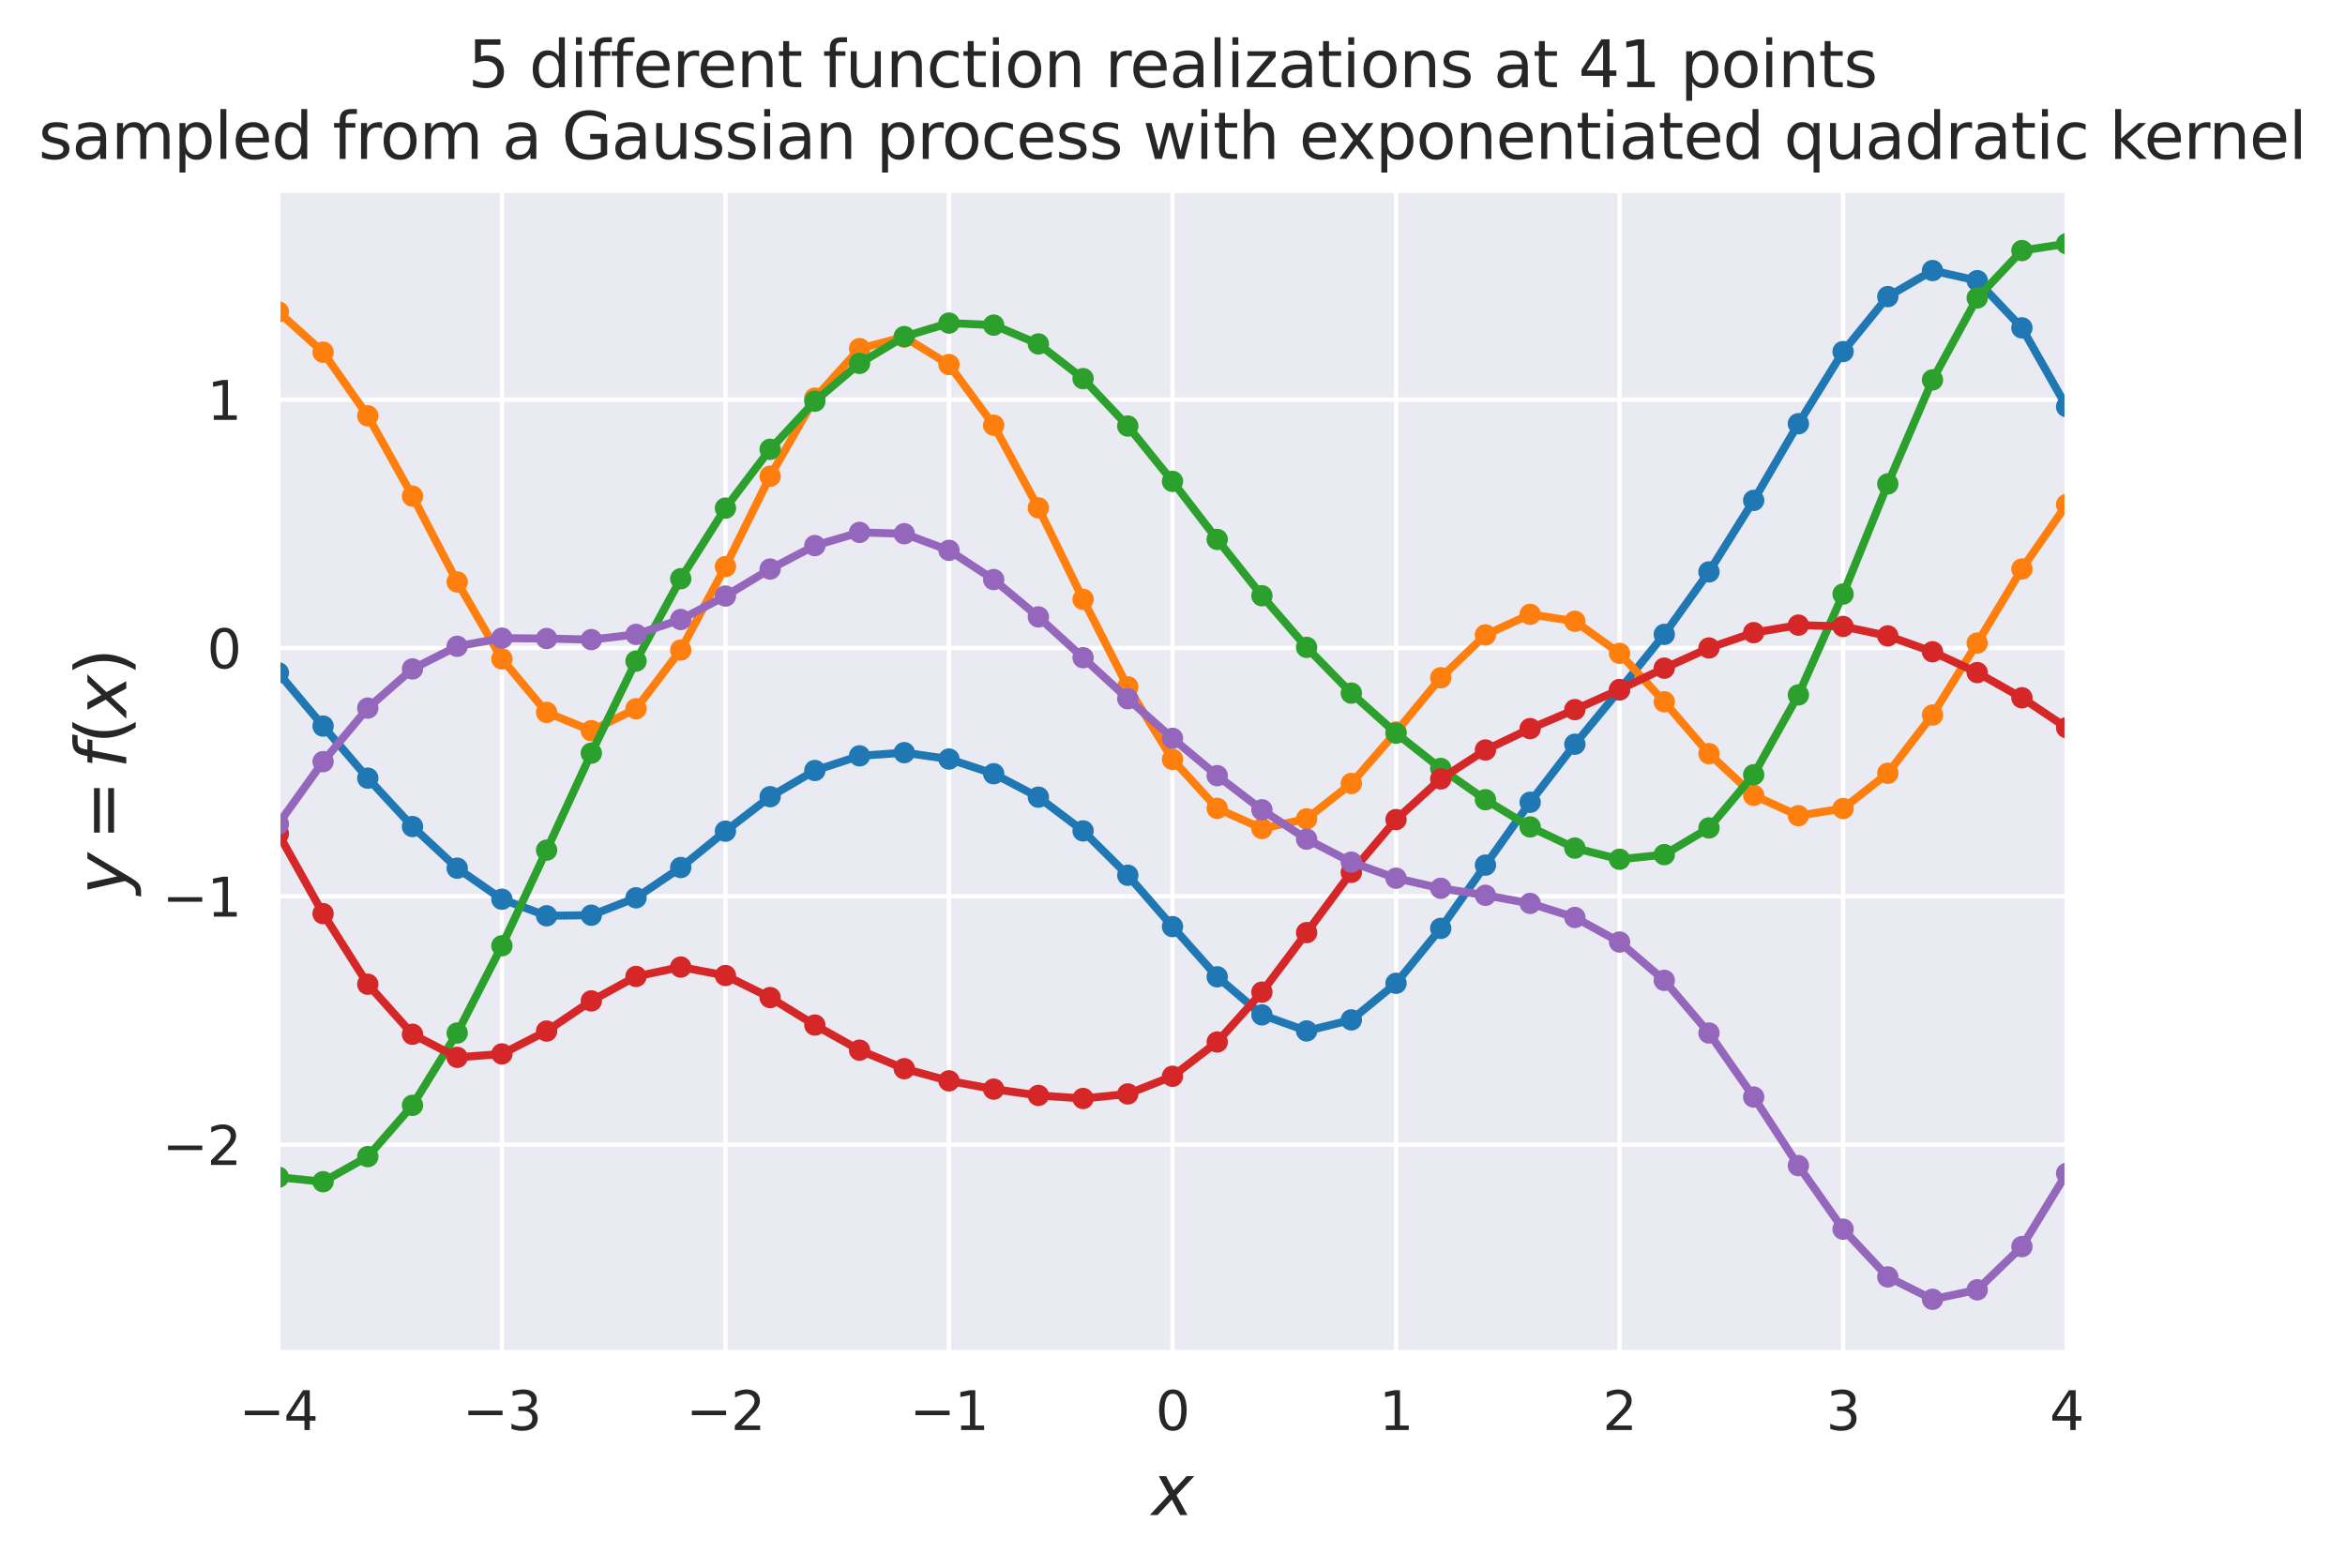 <?xml version="1.0" encoding="utf-8" standalone="no"?>
<!DOCTYPE svg PUBLIC "-//W3C//DTD SVG 1.1//EN"
  "http://www.w3.org/Graphics/SVG/1.1/DTD/svg11.dtd">
<svg height="293.655pt" version="1.1" viewBox="0 0 439.037 293.655" width="439.037pt" xmlns="http://www.w3.org/2000/svg" xmlns:xlink="http://www.w3.org/1999/xlink">
 <defs>
  <style type="text/css">*{stroke-linecap:butt;stroke-linejoin:round;}</style>
 </defs>
 <g id="figure_1">
  <g id="patch_1">
   <path d="M -0 293.655 
L 439.037 293.655 
L 439.037 0 
L -0 0 
z
" style="fill:#ffffff;"/>
  </g>
  <g id="axes_1">
   <g id="patch_2">
    <path d="M 52.118 253.196 
L 386.918 253.196 
L 386.918 35.755 
L 52.118 35.755 
z
" style="fill:#eaeaf2;"/>
   </g>
   <g id="matplotlib.axis_1">
    <g id="xtick_1">
     <g id="line2d_1">
      <path clip-path="url(#p7c972e2242)" d="M 52.118 253.196 
L 52.118 35.755 
" style="fill:none;stroke:#ffffff;stroke-linecap:round;stroke-width:0.8;"/>
     </g>
     <g id="text_1">
      <!-- −4 -->
      <g style="fill:#262626;" transform="translate(44.747 267.794)scale(0.1 -0.1)">
       <defs>
        <path d="M 678 2272 
L 4684 2272 
L 4684 1741 
L 678 1741 
L 678 2272 
z
" id="DejaVuSans-2212" transform="scale(0.016)"/>
        <path d="M 2419 4116 
L 825 1625 
L 2419 1625 
L 2419 4116 
z
M 2253 4666 
L 3047 4666 
L 3047 1625 
L 3713 1625 
L 3713 1100 
L 3047 1100 
L 3047 0 
L 2419 0 
L 2419 1100 
L 313 1100 
L 313 1709 
L 2253 4666 
z
" id="DejaVuSans-34" transform="scale(0.016)"/>
       </defs>
       <use xlink:href="#DejaVuSans-2212"/>
       <use x="83.789" xlink:href="#DejaVuSans-34"/>
      </g>
     </g>
    </g>
    <g id="xtick_2">
     <g id="line2d_2">
      <path clip-path="url(#p7c972e2242)" d="M 93.968 253.196 
L 93.968 35.755 
" style="fill:none;stroke:#ffffff;stroke-linecap:round;stroke-width:0.8;"/>
     </g>
     <g id="text_2">
      <!-- −3 -->
      <g style="fill:#262626;" transform="translate(86.597 267.794)scale(0.1 -0.1)">
       <defs>
        <path d="M 2597 2516 
Q 3050 2419 3304 2112 
Q 3559 1806 3559 1356 
Q 3559 666 3084 287 
Q 2609 -91 1734 -91 
Q 1441 -91 1130 -33 
Q 819 25 488 141 
L 488 750 
Q 750 597 1062 519 
Q 1375 441 1716 441 
Q 2309 441 2620 675 
Q 2931 909 2931 1356 
Q 2931 1769 2642 2001 
Q 2353 2234 1838 2234 
L 1294 2234 
L 1294 2753 
L 1863 2753 
Q 2328 2753 2575 2939 
Q 2822 3125 2822 3475 
Q 2822 3834 2567 4026 
Q 2313 4219 1838 4219 
Q 1578 4219 1281 4162 
Q 984 4106 628 3988 
L 628 4550 
Q 988 4650 1302 4700 
Q 1616 4750 1894 4750 
Q 2613 4750 3031 4423 
Q 3450 4097 3450 3541 
Q 3450 3153 3228 2886 
Q 3006 2619 2597 2516 
z
" id="DejaVuSans-33" transform="scale(0.016)"/>
       </defs>
       <use xlink:href="#DejaVuSans-2212"/>
       <use x="83.789" xlink:href="#DejaVuSans-33"/>
      </g>
     </g>
    </g>
    <g id="xtick_3">
     <g id="line2d_3">
      <path clip-path="url(#p7c972e2242)" d="M 135.818 253.196 
L 135.818 35.755 
" style="fill:none;stroke:#ffffff;stroke-linecap:round;stroke-width:0.8;"/>
     </g>
     <g id="text_3">
      <!-- −2 -->
      <g style="fill:#262626;" transform="translate(128.447 267.794)scale(0.1 -0.1)">
       <defs>
        <path d="M 1228 531 
L 3431 531 
L 3431 0 
L 469 0 
L 469 531 
Q 828 903 1448 1529 
Q 2069 2156 2228 2338 
Q 2531 2678 2651 2914 
Q 2772 3150 2772 3378 
Q 2772 3750 2511 3984 
Q 2250 4219 1831 4219 
Q 1534 4219 1204 4116 
Q 875 4013 500 3803 
L 500 4441 
Q 881 4594 1212 4672 
Q 1544 4750 1819 4750 
Q 2544 4750 2975 4387 
Q 3406 4025 3406 3419 
Q 3406 3131 3298 2873 
Q 3191 2616 2906 2266 
Q 2828 2175 2409 1742 
Q 1991 1309 1228 531 
z
" id="DejaVuSans-32" transform="scale(0.016)"/>
       </defs>
       <use xlink:href="#DejaVuSans-2212"/>
       <use x="83.789" xlink:href="#DejaVuSans-32"/>
      </g>
     </g>
    </g>
    <g id="xtick_4">
     <g id="line2d_4">
      <path clip-path="url(#p7c972e2242)" d="M 177.668 253.196 
L 177.668 35.755 
" style="fill:none;stroke:#ffffff;stroke-linecap:round;stroke-width:0.8;"/>
     </g>
     <g id="text_4">
      <!-- −1 -->
      <g style="fill:#262626;" transform="translate(170.297 267.794)scale(0.1 -0.1)">
       <defs>
        <path d="M 794 531 
L 1825 531 
L 1825 4091 
L 703 3866 
L 703 4441 
L 1819 4666 
L 2450 4666 
L 2450 531 
L 3481 531 
L 3481 0 
L 794 0 
L 794 531 
z
" id="DejaVuSans-31" transform="scale(0.016)"/>
       </defs>
       <use xlink:href="#DejaVuSans-2212"/>
       <use x="83.789" xlink:href="#DejaVuSans-31"/>
      </g>
     </g>
    </g>
    <g id="xtick_5">
     <g id="line2d_5">
      <path clip-path="url(#p7c972e2242)" d="M 219.518 253.196 
L 219.518 35.755 
" style="fill:none;stroke:#ffffff;stroke-linecap:round;stroke-width:0.8;"/>
     </g>
     <g id="text_5">
      <!-- 0 -->
      <g style="fill:#262626;" transform="translate(216.337 267.794)scale(0.1 -0.1)">
       <defs>
        <path d="M 2034 4250 
Q 1547 4250 1301 3770 
Q 1056 3291 1056 2328 
Q 1056 1369 1301 889 
Q 1547 409 2034 409 
Q 2525 409 2770 889 
Q 3016 1369 3016 2328 
Q 3016 3291 2770 3770 
Q 2525 4250 2034 4250 
z
M 2034 4750 
Q 2819 4750 3233 4129 
Q 3647 3509 3647 2328 
Q 3647 1150 3233 529 
Q 2819 -91 2034 -91 
Q 1250 -91 836 529 
Q 422 1150 422 2328 
Q 422 3509 836 4129 
Q 1250 4750 2034 4750 
z
" id="DejaVuSans-30" transform="scale(0.016)"/>
       </defs>
       <use xlink:href="#DejaVuSans-30"/>
      </g>
     </g>
    </g>
    <g id="xtick_6">
     <g id="line2d_6">
      <path clip-path="url(#p7c972e2242)" d="M 261.368 253.196 
L 261.368 35.755 
" style="fill:none;stroke:#ffffff;stroke-linecap:round;stroke-width:0.8;"/>
     </g>
     <g id="text_6">
      <!-- 1 -->
      <g style="fill:#262626;" transform="translate(258.187 267.794)scale(0.1 -0.1)">
       <use xlink:href="#DejaVuSans-31"/>
      </g>
     </g>
    </g>
    <g id="xtick_7">
     <g id="line2d_7">
      <path clip-path="url(#p7c972e2242)" d="M 303.218 253.196 
L 303.218 35.755 
" style="fill:none;stroke:#ffffff;stroke-linecap:round;stroke-width:0.8;"/>
     </g>
     <g id="text_7">
      <!-- 2 -->
      <g style="fill:#262626;" transform="translate(300.037 267.794)scale(0.1 -0.1)">
       <use xlink:href="#DejaVuSans-32"/>
      </g>
     </g>
    </g>
    <g id="xtick_8">
     <g id="line2d_8">
      <path clip-path="url(#p7c972e2242)" d="M 345.068 253.196 
L 345.068 35.755 
" style="fill:none;stroke:#ffffff;stroke-linecap:round;stroke-width:0.8;"/>
     </g>
     <g id="text_8">
      <!-- 3 -->
      <g style="fill:#262626;" transform="translate(341.887 267.794)scale(0.1 -0.1)">
       <use xlink:href="#DejaVuSans-33"/>
      </g>
     </g>
    </g>
    <g id="xtick_9">
     <g id="line2d_9">
      <path clip-path="url(#p7c972e2242)" d="M 386.918 253.196 
L 386.918 35.755 
" style="fill:none;stroke:#ffffff;stroke-linecap:round;stroke-width:0.8;"/>
     </g>
     <g id="text_9">
      <!-- 4 -->
      <g style="fill:#262626;" transform="translate(383.737 267.794)scale(0.1 -0.1)">
       <use xlink:href="#DejaVuSans-34"/>
      </g>
     </g>
    </g>
    <g id="text_10">
     <!-- $x$ -->
     <g style="fill:#262626;" transform="translate(215.618 283.752)scale(0.13 -0.13)">
      <defs>
       <path d="M 3841 3500 
L 2234 1784 
L 3219 0 
L 2559 0 
L 1819 1388 
L 531 0 
L -166 0 
L 1556 1844 
L 641 3500 
L 1300 3500 
L 1972 2234 
L 3144 3500 
L 3841 3500 
z
" id="DejaVuSans-Oblique-78" transform="scale(0.016)"/>
      </defs>
      <use transform="translate(0 0.312)" xlink:href="#DejaVuSans-Oblique-78"/>
     </g>
    </g>
   </g>
   <g id="matplotlib.axis_2">
    <g id="ytick_1">
     <g id="line2d_10">
      <path clip-path="url(#p7c972e2242)" d="M 52.118 214.355 
L 386.918 214.355 
" style="fill:none;stroke:#ffffff;stroke-linecap:round;stroke-width:0.8;"/>
     </g>
     <g id="text_11">
      <!-- −2 -->
      <g style="fill:#262626;" transform="translate(30.376 218.154)scale(0.1 -0.1)">
       <use xlink:href="#DejaVuSans-2212"/>
       <use x="83.789" xlink:href="#DejaVuSans-32"/>
      </g>
     </g>
    </g>
    <g id="ytick_2">
     <g id="line2d_11">
      <path clip-path="url(#p7c972e2242)" d="M 52.118 167.847 
L 386.918 167.847 
" style="fill:none;stroke:#ffffff;stroke-linecap:round;stroke-width:0.8;"/>
     </g>
     <g id="text_12">
      <!-- −1 -->
      <g style="fill:#262626;" transform="translate(30.376 171.646)scale(0.1 -0.1)">
       <use xlink:href="#DejaVuSans-2212"/>
       <use x="83.789" xlink:href="#DejaVuSans-31"/>
      </g>
     </g>
    </g>
    <g id="ytick_3">
     <g id="line2d_12">
      <path clip-path="url(#p7c972e2242)" d="M 52.118 121.339 
L 386.918 121.339 
" style="fill:none;stroke:#ffffff;stroke-linecap:round;stroke-width:0.8;"/>
     </g>
     <g id="text_13">
      <!-- 0 -->
      <g style="fill:#262626;" transform="translate(38.756 125.138)scale(0.1 -0.1)">
       <use xlink:href="#DejaVuSans-30"/>
      </g>
     </g>
    </g>
    <g id="ytick_4">
     <g id="line2d_13">
      <path clip-path="url(#p7c972e2242)" d="M 52.118 74.83 
L 386.918 74.83 
" style="fill:none;stroke:#ffffff;stroke-linecap:round;stroke-width:0.8;"/>
     </g>
     <g id="text_14">
      <!-- 1 -->
      <g style="fill:#262626;" transform="translate(38.756 78.629)scale(0.1 -0.1)">
       <use xlink:href="#DejaVuSans-31"/>
      </g>
     </g>
    </g>
    <g id="text_15">
     <!-- $y = f(x)$ -->
     <g style="fill:#262626;" transform="translate(23.646 167.55)rotate(-90)scale(0.13 -0.13)">
      <defs>
       <path d="M 1588 -325 
Q 1188 -997 936 -1164 
Q 684 -1331 294 -1331 
L -159 -1331 
L -63 -850 
L 269 -850 
Q 509 -850 678 -719 
Q 847 -588 1056 -206 
L 1234 128 
L 459 3500 
L 1069 3500 
L 1650 819 
L 3256 3500 
L 3859 3500 
L 1588 -325 
z
" id="DejaVuSans-Oblique-79" transform="scale(0.016)"/>
       <path d="M 678 2906 
L 4684 2906 
L 4684 2381 
L 678 2381 
L 678 2906 
z
M 678 1631 
L 4684 1631 
L 4684 1100 
L 678 1100 
L 678 1631 
z
" id="DejaVuSans-3d" transform="scale(0.016)"/>
       <path d="M 3059 4863 
L 2969 4384 
L 2419 4384 
Q 2106 4384 1964 4261 
Q 1822 4138 1753 3809 
L 1691 3500 
L 2638 3500 
L 2553 3053 
L 1606 3053 
L 1013 0 
L 434 0 
L 1031 3053 
L 481 3053 
L 563 3500 
L 1113 3500 
L 1159 3744 
Q 1278 4363 1576 4613 
Q 1875 4863 2516 4863 
L 3059 4863 
z
" id="DejaVuSans-Oblique-66" transform="scale(0.016)"/>
       <path d="M 1984 4856 
Q 1566 4138 1362 3434 
Q 1159 2731 1159 2009 
Q 1159 1288 1364 580 
Q 1569 -128 1984 -844 
L 1484 -844 
Q 1016 -109 783 600 
Q 550 1309 550 2009 
Q 550 2706 781 3412 
Q 1013 4119 1484 4856 
L 1984 4856 
z
" id="DejaVuSans-28" transform="scale(0.016)"/>
       <path d="M 513 4856 
L 1013 4856 
Q 1481 4119 1714 3412 
Q 1947 2706 1947 2009 
Q 1947 1309 1714 600 
Q 1481 -109 1013 -844 
L 513 -844 
Q 928 -128 1133 580 
Q 1338 1288 1338 2009 
Q 1338 2731 1133 3434 
Q 928 4138 513 4856 
z
" id="DejaVuSans-29" transform="scale(0.016)"/>
      </defs>
      <use transform="translate(0 0.016)" xlink:href="#DejaVuSans-Oblique-79"/>
      <use transform="translate(78.662 0.016)" xlink:href="#DejaVuSans-3d"/>
      <use transform="translate(181.934 0.016)" xlink:href="#DejaVuSans-Oblique-66"/>
      <use transform="translate(217.139 0.016)" xlink:href="#DejaVuSans-28"/>
      <use transform="translate(256.152 0.016)" xlink:href="#DejaVuSans-Oblique-78"/>
      <use transform="translate(315.332 0.016)" xlink:href="#DejaVuSans-29"/>
     </g>
    </g>
   </g>
   <g id="line2d_14">
    <path clip-path="url(#p7c972e2242)" d="M 52.118 125.993 
L 60.488 135.966 
L 68.858 145.72 
L 77.228 154.779 
L 85.598 162.577 
L 93.968 168.396 
L 102.338 171.493 
L 110.708 171.384 
L 119.078 168.127 
L 127.448 162.454 
L 135.818 155.649 
L 144.188 149.19 
L 152.558 144.285 
L 160.928 141.542 
L 169.298 140.943 
L 177.668 142.143 
L 186.038 144.892 
L 194.408 149.278 
L 202.778 155.598 
L 211.148 163.902 
L 219.518 173.52 
L 227.888 182.917 
L 236.258 190.046 
L 244.628 193.056 
L 252.998 190.99 
L 261.368 184.135 
L 269.738 173.851 
L 278.108 162.005 
L 286.478 150.235 
L 294.848 139.367 
L 303.218 129.203 
L 311.588 118.795 
L 319.958 107.095 
L 328.328 93.705 
L 336.698 79.348 
L 345.068 65.836 
L 353.438 55.545 
L 361.808 50.665 
L 370.178 52.554 
L 378.548 61.394 
L 386.918 76.164 
" style="fill:none;stroke:#1f77b4;stroke-linecap:round;stroke-width:1.5;"/>
    <defs>
     <path d="M 0 1.5 
C 0.398 1.5 0.779 1.342 1.061 1.061 
C 1.342 0.779 1.5 0.398 1.5 0 
C 1.5 -0.398 1.342 -0.779 1.061 -1.061 
C 0.779 -1.342 0.398 -1.5 0 -1.5 
C -0.398 -1.5 -0.779 -1.342 -1.061 -1.061 
C -1.342 -0.779 -1.5 -0.398 -1.5 0 
C -1.5 0.398 -1.342 0.779 -1.061 1.061 
C -0.779 1.342 -0.398 1.5 0 1.5 
z
" id="ma1eb637cd6" style="stroke:#1f77b4;"/>
    </defs>
    <g clip-path="url(#p7c972e2242)">
     <use style="fill:#1f77b4;stroke:#1f77b4;" x="52.118" xlink:href="#ma1eb637cd6" y="125.993"/>
     <use style="fill:#1f77b4;stroke:#1f77b4;" x="60.488" xlink:href="#ma1eb637cd6" y="135.966"/>
     <use style="fill:#1f77b4;stroke:#1f77b4;" x="68.858" xlink:href="#ma1eb637cd6" y="145.72"/>
     <use style="fill:#1f77b4;stroke:#1f77b4;" x="77.228" xlink:href="#ma1eb637cd6" y="154.779"/>
     <use style="fill:#1f77b4;stroke:#1f77b4;" x="85.598" xlink:href="#ma1eb637cd6" y="162.577"/>
     <use style="fill:#1f77b4;stroke:#1f77b4;" x="93.968" xlink:href="#ma1eb637cd6" y="168.396"/>
     <use style="fill:#1f77b4;stroke:#1f77b4;" x="102.338" xlink:href="#ma1eb637cd6" y="171.493"/>
     <use style="fill:#1f77b4;stroke:#1f77b4;" x="110.708" xlink:href="#ma1eb637cd6" y="171.384"/>
     <use style="fill:#1f77b4;stroke:#1f77b4;" x="119.078" xlink:href="#ma1eb637cd6" y="168.127"/>
     <use style="fill:#1f77b4;stroke:#1f77b4;" x="127.448" xlink:href="#ma1eb637cd6" y="162.454"/>
     <use style="fill:#1f77b4;stroke:#1f77b4;" x="135.818" xlink:href="#ma1eb637cd6" y="155.649"/>
     <use style="fill:#1f77b4;stroke:#1f77b4;" x="144.188" xlink:href="#ma1eb637cd6" y="149.19"/>
     <use style="fill:#1f77b4;stroke:#1f77b4;" x="152.558" xlink:href="#ma1eb637cd6" y="144.285"/>
     <use style="fill:#1f77b4;stroke:#1f77b4;" x="160.928" xlink:href="#ma1eb637cd6" y="141.542"/>
     <use style="fill:#1f77b4;stroke:#1f77b4;" x="169.298" xlink:href="#ma1eb637cd6" y="140.943"/>
     <use style="fill:#1f77b4;stroke:#1f77b4;" x="177.668" xlink:href="#ma1eb637cd6" y="142.143"/>
     <use style="fill:#1f77b4;stroke:#1f77b4;" x="186.038" xlink:href="#ma1eb637cd6" y="144.892"/>
     <use style="fill:#1f77b4;stroke:#1f77b4;" x="194.408" xlink:href="#ma1eb637cd6" y="149.278"/>
     <use style="fill:#1f77b4;stroke:#1f77b4;" x="202.778" xlink:href="#ma1eb637cd6" y="155.598"/>
     <use style="fill:#1f77b4;stroke:#1f77b4;" x="211.148" xlink:href="#ma1eb637cd6" y="163.902"/>
     <use style="fill:#1f77b4;stroke:#1f77b4;" x="219.518" xlink:href="#ma1eb637cd6" y="173.52"/>
     <use style="fill:#1f77b4;stroke:#1f77b4;" x="227.888" xlink:href="#ma1eb637cd6" y="182.917"/>
     <use style="fill:#1f77b4;stroke:#1f77b4;" x="236.258" xlink:href="#ma1eb637cd6" y="190.046"/>
     <use style="fill:#1f77b4;stroke:#1f77b4;" x="244.628" xlink:href="#ma1eb637cd6" y="193.056"/>
     <use style="fill:#1f77b4;stroke:#1f77b4;" x="252.998" xlink:href="#ma1eb637cd6" y="190.99"/>
     <use style="fill:#1f77b4;stroke:#1f77b4;" x="261.368" xlink:href="#ma1eb637cd6" y="184.135"/>
     <use style="fill:#1f77b4;stroke:#1f77b4;" x="269.738" xlink:href="#ma1eb637cd6" y="173.851"/>
     <use style="fill:#1f77b4;stroke:#1f77b4;" x="278.108" xlink:href="#ma1eb637cd6" y="162.005"/>
     <use style="fill:#1f77b4;stroke:#1f77b4;" x="286.478" xlink:href="#ma1eb637cd6" y="150.235"/>
     <use style="fill:#1f77b4;stroke:#1f77b4;" x="294.848" xlink:href="#ma1eb637cd6" y="139.367"/>
     <use style="fill:#1f77b4;stroke:#1f77b4;" x="303.218" xlink:href="#ma1eb637cd6" y="129.203"/>
     <use style="fill:#1f77b4;stroke:#1f77b4;" x="311.588" xlink:href="#ma1eb637cd6" y="118.795"/>
     <use style="fill:#1f77b4;stroke:#1f77b4;" x="319.958" xlink:href="#ma1eb637cd6" y="107.095"/>
     <use style="fill:#1f77b4;stroke:#1f77b4;" x="328.328" xlink:href="#ma1eb637cd6" y="93.705"/>
     <use style="fill:#1f77b4;stroke:#1f77b4;" x="336.698" xlink:href="#ma1eb637cd6" y="79.348"/>
     <use style="fill:#1f77b4;stroke:#1f77b4;" x="345.068" xlink:href="#ma1eb637cd6" y="65.836"/>
     <use style="fill:#1f77b4;stroke:#1f77b4;" x="353.438" xlink:href="#ma1eb637cd6" y="55.545"/>
     <use style="fill:#1f77b4;stroke:#1f77b4;" x="361.808" xlink:href="#ma1eb637cd6" y="50.665"/>
     <use style="fill:#1f77b4;stroke:#1f77b4;" x="370.178" xlink:href="#ma1eb637cd6" y="52.554"/>
     <use style="fill:#1f77b4;stroke:#1f77b4;" x="378.548" xlink:href="#ma1eb637cd6" y="61.394"/>
     <use style="fill:#1f77b4;stroke:#1f77b4;" x="386.918" xlink:href="#ma1eb637cd6" y="76.164"/>
    </g>
   </g>
   <g id="line2d_15">
    <path clip-path="url(#p7c972e2242)" d="M 52.118 58.409 
L 60.488 65.949 
L 68.858 77.872 
L 77.228 92.909 
L 85.598 108.971 
L 93.968 123.389 
L 102.338 133.403 
L 110.708 136.833 
L 119.078 132.719 
L 127.448 121.724 
L 135.818 106.096 
L 144.188 89.17 
L 152.558 74.559 
L 160.928 65.283 
L 169.298 63.107 
L 177.668 68.268 
L 186.038 79.625 
L 194.408 95.101 
L 202.778 112.232 
L 211.148 128.62 
L 219.518 142.201 
L 227.888 151.377 
L 236.258 155.156 
L 244.628 153.339 
L 252.998 146.716 
L 261.368 137.078 
L 269.738 126.925 
L 278.108 118.89 
L 286.478 115.045 
L 294.848 116.337 
L 303.218 122.345 
L 311.588 131.416 
L 319.958 141.129 
L 328.328 148.934 
L 336.698 152.75 
L 345.068 151.403 
L 353.438 144.806 
L 361.808 133.903 
L 370.178 120.427 
L 378.548 106.55 
L 386.918 94.474 
" style="fill:none;stroke:#ff7f0e;stroke-linecap:round;stroke-width:1.5;"/>
    <defs>
     <path d="M 0 1.5 
C 0.398 1.5 0.779 1.342 1.061 1.061 
C 1.342 0.779 1.5 0.398 1.5 0 
C 1.5 -0.398 1.342 -0.779 1.061 -1.061 
C 0.779 -1.342 0.398 -1.5 0 -1.5 
C -0.398 -1.5 -0.779 -1.342 -1.061 -1.061 
C -1.342 -0.779 -1.5 -0.398 -1.5 0 
C -1.5 0.398 -1.342 0.779 -1.061 1.061 
C -0.779 1.342 -0.398 1.5 0 1.5 
z
" id="m9d6a777235" style="stroke:#ff7f0e;"/>
    </defs>
    <g clip-path="url(#p7c972e2242)">
     <use style="fill:#ff7f0e;stroke:#ff7f0e;" x="52.118" xlink:href="#m9d6a777235" y="58.409"/>
     <use style="fill:#ff7f0e;stroke:#ff7f0e;" x="60.488" xlink:href="#m9d6a777235" y="65.949"/>
     <use style="fill:#ff7f0e;stroke:#ff7f0e;" x="68.858" xlink:href="#m9d6a777235" y="77.872"/>
     <use style="fill:#ff7f0e;stroke:#ff7f0e;" x="77.228" xlink:href="#m9d6a777235" y="92.909"/>
     <use style="fill:#ff7f0e;stroke:#ff7f0e;" x="85.598" xlink:href="#m9d6a777235" y="108.971"/>
     <use style="fill:#ff7f0e;stroke:#ff7f0e;" x="93.968" xlink:href="#m9d6a777235" y="123.389"/>
     <use style="fill:#ff7f0e;stroke:#ff7f0e;" x="102.338" xlink:href="#m9d6a777235" y="133.403"/>
     <use style="fill:#ff7f0e;stroke:#ff7f0e;" x="110.708" xlink:href="#m9d6a777235" y="136.833"/>
     <use style="fill:#ff7f0e;stroke:#ff7f0e;" x="119.078" xlink:href="#m9d6a777235" y="132.719"/>
     <use style="fill:#ff7f0e;stroke:#ff7f0e;" x="127.448" xlink:href="#m9d6a777235" y="121.724"/>
     <use style="fill:#ff7f0e;stroke:#ff7f0e;" x="135.818" xlink:href="#m9d6a777235" y="106.096"/>
     <use style="fill:#ff7f0e;stroke:#ff7f0e;" x="144.188" xlink:href="#m9d6a777235" y="89.17"/>
     <use style="fill:#ff7f0e;stroke:#ff7f0e;" x="152.558" xlink:href="#m9d6a777235" y="74.559"/>
     <use style="fill:#ff7f0e;stroke:#ff7f0e;" x="160.928" xlink:href="#m9d6a777235" y="65.283"/>
     <use style="fill:#ff7f0e;stroke:#ff7f0e;" x="169.298" xlink:href="#m9d6a777235" y="63.107"/>
     <use style="fill:#ff7f0e;stroke:#ff7f0e;" x="177.668" xlink:href="#m9d6a777235" y="68.268"/>
     <use style="fill:#ff7f0e;stroke:#ff7f0e;" x="186.038" xlink:href="#m9d6a777235" y="79.625"/>
     <use style="fill:#ff7f0e;stroke:#ff7f0e;" x="194.408" xlink:href="#m9d6a777235" y="95.101"/>
     <use style="fill:#ff7f0e;stroke:#ff7f0e;" x="202.778" xlink:href="#m9d6a777235" y="112.232"/>
     <use style="fill:#ff7f0e;stroke:#ff7f0e;" x="211.148" xlink:href="#m9d6a777235" y="128.62"/>
     <use style="fill:#ff7f0e;stroke:#ff7f0e;" x="219.518" xlink:href="#m9d6a777235" y="142.201"/>
     <use style="fill:#ff7f0e;stroke:#ff7f0e;" x="227.888" xlink:href="#m9d6a777235" y="151.377"/>
     <use style="fill:#ff7f0e;stroke:#ff7f0e;" x="236.258" xlink:href="#m9d6a777235" y="155.156"/>
     <use style="fill:#ff7f0e;stroke:#ff7f0e;" x="244.628" xlink:href="#m9d6a777235" y="153.339"/>
     <use style="fill:#ff7f0e;stroke:#ff7f0e;" x="252.998" xlink:href="#m9d6a777235" y="146.716"/>
     <use style="fill:#ff7f0e;stroke:#ff7f0e;" x="261.368" xlink:href="#m9d6a777235" y="137.078"/>
     <use style="fill:#ff7f0e;stroke:#ff7f0e;" x="269.738" xlink:href="#m9d6a777235" y="126.925"/>
     <use style="fill:#ff7f0e;stroke:#ff7f0e;" x="278.108" xlink:href="#m9d6a777235" y="118.89"/>
     <use style="fill:#ff7f0e;stroke:#ff7f0e;" x="286.478" xlink:href="#m9d6a777235" y="115.045"/>
     <use style="fill:#ff7f0e;stroke:#ff7f0e;" x="294.848" xlink:href="#m9d6a777235" y="116.337"/>
     <use style="fill:#ff7f0e;stroke:#ff7f0e;" x="303.218" xlink:href="#m9d6a777235" y="122.345"/>
     <use style="fill:#ff7f0e;stroke:#ff7f0e;" x="311.588" xlink:href="#m9d6a777235" y="131.416"/>
     <use style="fill:#ff7f0e;stroke:#ff7f0e;" x="319.958" xlink:href="#m9d6a777235" y="141.129"/>
     <use style="fill:#ff7f0e;stroke:#ff7f0e;" x="328.328" xlink:href="#m9d6a777235" y="148.934"/>
     <use style="fill:#ff7f0e;stroke:#ff7f0e;" x="336.698" xlink:href="#m9d6a777235" y="152.75"/>
     <use style="fill:#ff7f0e;stroke:#ff7f0e;" x="345.068" xlink:href="#m9d6a777235" y="151.403"/>
     <use style="fill:#ff7f0e;stroke:#ff7f0e;" x="353.438" xlink:href="#m9d6a777235" y="144.806"/>
     <use style="fill:#ff7f0e;stroke:#ff7f0e;" x="361.808" xlink:href="#m9d6a777235" y="133.903"/>
     <use style="fill:#ff7f0e;stroke:#ff7f0e;" x="370.178" xlink:href="#m9d6a777235" y="120.427"/>
     <use style="fill:#ff7f0e;stroke:#ff7f0e;" x="378.548" xlink:href="#m9d6a777235" y="106.55"/>
     <use style="fill:#ff7f0e;stroke:#ff7f0e;" x="386.918" xlink:href="#m9d6a777235" y="94.474"/>
    </g>
   </g>
   <g id="line2d_16">
    <path clip-path="url(#p7c972e2242)" d="M 52.118 220.45 
L 60.488 221.291 
L 68.858 216.591 
L 77.228 206.986 
L 85.598 193.447 
L 93.968 177.107 
L 102.338 159.206 
L 110.708 141.041 
L 119.078 123.806 
L 127.448 108.372 
L 135.818 95.151 
L 144.188 84.136 
L 152.558 75.134 
L 160.928 68.046 
L 169.298 63.035 
L 177.668 60.501 
L 186.038 60.883 
L 194.408 64.407 
L 202.778 70.905 
L 211.148 79.782 
L 219.518 90.144 
L 227.888 101.015 
L 236.258 111.559 
L 244.628 121.228 
L 252.998 129.795 
L 261.368 137.295 
L 269.738 143.899 
L 278.108 149.76 
L 286.478 154.85 
L 294.848 158.818 
L 303.218 160.911 
L 311.588 160.041 
L 319.958 155.041 
L 328.328 145.082 
L 336.698 130.127 
L 345.068 111.245 
L 353.438 90.612 
L 361.808 71.138 
L 370.178 55.802 
L 378.548 46.923 
L 386.918 45.639 
" style="fill:none;stroke:#2ca02c;stroke-linecap:round;stroke-width:1.5;"/>
    <defs>
     <path d="M 0 1.5 
C 0.398 1.5 0.779 1.342 1.061 1.061 
C 1.342 0.779 1.5 0.398 1.5 0 
C 1.5 -0.398 1.342 -0.779 1.061 -1.061 
C 0.779 -1.342 0.398 -1.5 0 -1.5 
C -0.398 -1.5 -0.779 -1.342 -1.061 -1.061 
C -1.342 -0.779 -1.5 -0.398 -1.5 0 
C -1.5 0.398 -1.342 0.779 -1.061 1.061 
C -0.779 1.342 -0.398 1.5 0 1.5 
z
" id="m4b8d90f5dc" style="stroke:#2ca02c;"/>
    </defs>
    <g clip-path="url(#p7c972e2242)">
     <use style="fill:#2ca02c;stroke:#2ca02c;" x="52.118" xlink:href="#m4b8d90f5dc" y="220.45"/>
     <use style="fill:#2ca02c;stroke:#2ca02c;" x="60.488" xlink:href="#m4b8d90f5dc" y="221.291"/>
     <use style="fill:#2ca02c;stroke:#2ca02c;" x="68.858" xlink:href="#m4b8d90f5dc" y="216.591"/>
     <use style="fill:#2ca02c;stroke:#2ca02c;" x="77.228" xlink:href="#m4b8d90f5dc" y="206.986"/>
     <use style="fill:#2ca02c;stroke:#2ca02c;" x="85.598" xlink:href="#m4b8d90f5dc" y="193.447"/>
     <use style="fill:#2ca02c;stroke:#2ca02c;" x="93.968" xlink:href="#m4b8d90f5dc" y="177.107"/>
     <use style="fill:#2ca02c;stroke:#2ca02c;" x="102.338" xlink:href="#m4b8d90f5dc" y="159.206"/>
     <use style="fill:#2ca02c;stroke:#2ca02c;" x="110.708" xlink:href="#m4b8d90f5dc" y="141.041"/>
     <use style="fill:#2ca02c;stroke:#2ca02c;" x="119.078" xlink:href="#m4b8d90f5dc" y="123.806"/>
     <use style="fill:#2ca02c;stroke:#2ca02c;" x="127.448" xlink:href="#m4b8d90f5dc" y="108.372"/>
     <use style="fill:#2ca02c;stroke:#2ca02c;" x="135.818" xlink:href="#m4b8d90f5dc" y="95.151"/>
     <use style="fill:#2ca02c;stroke:#2ca02c;" x="144.188" xlink:href="#m4b8d90f5dc" y="84.136"/>
     <use style="fill:#2ca02c;stroke:#2ca02c;" x="152.558" xlink:href="#m4b8d90f5dc" y="75.134"/>
     <use style="fill:#2ca02c;stroke:#2ca02c;" x="160.928" xlink:href="#m4b8d90f5dc" y="68.046"/>
     <use style="fill:#2ca02c;stroke:#2ca02c;" x="169.298" xlink:href="#m4b8d90f5dc" y="63.035"/>
     <use style="fill:#2ca02c;stroke:#2ca02c;" x="177.668" xlink:href="#m4b8d90f5dc" y="60.501"/>
     <use style="fill:#2ca02c;stroke:#2ca02c;" x="186.038" xlink:href="#m4b8d90f5dc" y="60.883"/>
     <use style="fill:#2ca02c;stroke:#2ca02c;" x="194.408" xlink:href="#m4b8d90f5dc" y="64.407"/>
     <use style="fill:#2ca02c;stroke:#2ca02c;" x="202.778" xlink:href="#m4b8d90f5dc" y="70.905"/>
     <use style="fill:#2ca02c;stroke:#2ca02c;" x="211.148" xlink:href="#m4b8d90f5dc" y="79.782"/>
     <use style="fill:#2ca02c;stroke:#2ca02c;" x="219.518" xlink:href="#m4b8d90f5dc" y="90.144"/>
     <use style="fill:#2ca02c;stroke:#2ca02c;" x="227.888" xlink:href="#m4b8d90f5dc" y="101.015"/>
     <use style="fill:#2ca02c;stroke:#2ca02c;" x="236.258" xlink:href="#m4b8d90f5dc" y="111.559"/>
     <use style="fill:#2ca02c;stroke:#2ca02c;" x="244.628" xlink:href="#m4b8d90f5dc" y="121.228"/>
     <use style="fill:#2ca02c;stroke:#2ca02c;" x="252.998" xlink:href="#m4b8d90f5dc" y="129.795"/>
     <use style="fill:#2ca02c;stroke:#2ca02c;" x="261.368" xlink:href="#m4b8d90f5dc" y="137.295"/>
     <use style="fill:#2ca02c;stroke:#2ca02c;" x="269.738" xlink:href="#m4b8d90f5dc" y="143.899"/>
     <use style="fill:#2ca02c;stroke:#2ca02c;" x="278.108" xlink:href="#m4b8d90f5dc" y="149.76"/>
     <use style="fill:#2ca02c;stroke:#2ca02c;" x="286.478" xlink:href="#m4b8d90f5dc" y="154.85"/>
     <use style="fill:#2ca02c;stroke:#2ca02c;" x="294.848" xlink:href="#m4b8d90f5dc" y="158.818"/>
     <use style="fill:#2ca02c;stroke:#2ca02c;" x="303.218" xlink:href="#m4b8d90f5dc" y="160.911"/>
     <use style="fill:#2ca02c;stroke:#2ca02c;" x="311.588" xlink:href="#m4b8d90f5dc" y="160.041"/>
     <use style="fill:#2ca02c;stroke:#2ca02c;" x="319.958" xlink:href="#m4b8d90f5dc" y="155.041"/>
     <use style="fill:#2ca02c;stroke:#2ca02c;" x="328.328" xlink:href="#m4b8d90f5dc" y="145.082"/>
     <use style="fill:#2ca02c;stroke:#2ca02c;" x="336.698" xlink:href="#m4b8d90f5dc" y="130.127"/>
     <use style="fill:#2ca02c;stroke:#2ca02c;" x="345.068" xlink:href="#m4b8d90f5dc" y="111.245"/>
     <use style="fill:#2ca02c;stroke:#2ca02c;" x="353.438" xlink:href="#m4b8d90f5dc" y="90.612"/>
     <use style="fill:#2ca02c;stroke:#2ca02c;" x="361.808" xlink:href="#m4b8d90f5dc" y="71.138"/>
     <use style="fill:#2ca02c;stroke:#2ca02c;" x="370.178" xlink:href="#m4b8d90f5dc" y="55.802"/>
     <use style="fill:#2ca02c;stroke:#2ca02c;" x="378.548" xlink:href="#m4b8d90f5dc" y="46.923"/>
     <use style="fill:#2ca02c;stroke:#2ca02c;" x="386.918" xlink:href="#m4b8d90f5dc" y="45.639"/>
    </g>
   </g>
   <g id="line2d_17">
    <path clip-path="url(#p7c972e2242)" d="M 52.118 156.12 
L 60.488 171.088 
L 68.858 184.309 
L 77.228 193.675 
L 85.598 198.004 
L 93.968 197.358 
L 102.338 193.081 
L 110.708 187.431 
L 119.078 182.848 
L 127.448 181.096 
L 135.818 182.678 
L 144.188 186.807 
L 152.558 191.955 
L 160.928 196.657 
L 169.298 200.129 
L 177.668 202.403 
L 186.038 203.957 
L 194.408 205.133 
L 202.778 205.706 
L 211.148 204.854 
L 219.518 201.545 
L 227.888 195.127 
L 236.258 185.791 
L 244.628 174.649 
L 252.998 163.36 
L 261.368 153.478 
L 269.738 145.862 
L 278.108 140.444 
L 286.478 136.442 
L 294.848 132.885 
L 303.218 129.129 
L 311.588 125.125 
L 319.958 121.344 
L 328.328 118.473 
L 336.698 117.06 
L 345.068 117.31 
L 353.438 119.079 
L 361.808 122.05 
L 370.178 125.946 
L 378.548 130.666 
L 386.918 136.272 
" style="fill:none;stroke:#d62728;stroke-linecap:round;stroke-width:1.5;"/>
    <defs>
     <path d="M 0 1.5 
C 0.398 1.5 0.779 1.342 1.061 1.061 
C 1.342 0.779 1.5 0.398 1.5 0 
C 1.5 -0.398 1.342 -0.779 1.061 -1.061 
C 0.779 -1.342 0.398 -1.5 0 -1.5 
C -0.398 -1.5 -0.779 -1.342 -1.061 -1.061 
C -1.342 -0.779 -1.5 -0.398 -1.5 0 
C -1.5 0.398 -1.342 0.779 -1.061 1.061 
C -0.779 1.342 -0.398 1.5 0 1.5 
z
" id="m17cd4740ed" style="stroke:#d62728;"/>
    </defs>
    <g clip-path="url(#p7c972e2242)">
     <use style="fill:#d62728;stroke:#d62728;" x="52.118" xlink:href="#m17cd4740ed" y="156.12"/>
     <use style="fill:#d62728;stroke:#d62728;" x="60.488" xlink:href="#m17cd4740ed" y="171.088"/>
     <use style="fill:#d62728;stroke:#d62728;" x="68.858" xlink:href="#m17cd4740ed" y="184.309"/>
     <use style="fill:#d62728;stroke:#d62728;" x="77.228" xlink:href="#m17cd4740ed" y="193.675"/>
     <use style="fill:#d62728;stroke:#d62728;" x="85.598" xlink:href="#m17cd4740ed" y="198.004"/>
     <use style="fill:#d62728;stroke:#d62728;" x="93.968" xlink:href="#m17cd4740ed" y="197.358"/>
     <use style="fill:#d62728;stroke:#d62728;" x="102.338" xlink:href="#m17cd4740ed" y="193.081"/>
     <use style="fill:#d62728;stroke:#d62728;" x="110.708" xlink:href="#m17cd4740ed" y="187.431"/>
     <use style="fill:#d62728;stroke:#d62728;" x="119.078" xlink:href="#m17cd4740ed" y="182.848"/>
     <use style="fill:#d62728;stroke:#d62728;" x="127.448" xlink:href="#m17cd4740ed" y="181.096"/>
     <use style="fill:#d62728;stroke:#d62728;" x="135.818" xlink:href="#m17cd4740ed" y="182.678"/>
     <use style="fill:#d62728;stroke:#d62728;" x="144.188" xlink:href="#m17cd4740ed" y="186.807"/>
     <use style="fill:#d62728;stroke:#d62728;" x="152.558" xlink:href="#m17cd4740ed" y="191.955"/>
     <use style="fill:#d62728;stroke:#d62728;" x="160.928" xlink:href="#m17cd4740ed" y="196.657"/>
     <use style="fill:#d62728;stroke:#d62728;" x="169.298" xlink:href="#m17cd4740ed" y="200.129"/>
     <use style="fill:#d62728;stroke:#d62728;" x="177.668" xlink:href="#m17cd4740ed" y="202.403"/>
     <use style="fill:#d62728;stroke:#d62728;" x="186.038" xlink:href="#m17cd4740ed" y="203.957"/>
     <use style="fill:#d62728;stroke:#d62728;" x="194.408" xlink:href="#m17cd4740ed" y="205.133"/>
     <use style="fill:#d62728;stroke:#d62728;" x="202.778" xlink:href="#m17cd4740ed" y="205.706"/>
     <use style="fill:#d62728;stroke:#d62728;" x="211.148" xlink:href="#m17cd4740ed" y="204.854"/>
     <use style="fill:#d62728;stroke:#d62728;" x="219.518" xlink:href="#m17cd4740ed" y="201.545"/>
     <use style="fill:#d62728;stroke:#d62728;" x="227.888" xlink:href="#m17cd4740ed" y="195.127"/>
     <use style="fill:#d62728;stroke:#d62728;" x="236.258" xlink:href="#m17cd4740ed" y="185.791"/>
     <use style="fill:#d62728;stroke:#d62728;" x="244.628" xlink:href="#m17cd4740ed" y="174.649"/>
     <use style="fill:#d62728;stroke:#d62728;" x="252.998" xlink:href="#m17cd4740ed" y="163.36"/>
     <use style="fill:#d62728;stroke:#d62728;" x="261.368" xlink:href="#m17cd4740ed" y="153.478"/>
     <use style="fill:#d62728;stroke:#d62728;" x="269.738" xlink:href="#m17cd4740ed" y="145.862"/>
     <use style="fill:#d62728;stroke:#d62728;" x="278.108" xlink:href="#m17cd4740ed" y="140.444"/>
     <use style="fill:#d62728;stroke:#d62728;" x="286.478" xlink:href="#m17cd4740ed" y="136.442"/>
     <use style="fill:#d62728;stroke:#d62728;" x="294.848" xlink:href="#m17cd4740ed" y="132.885"/>
     <use style="fill:#d62728;stroke:#d62728;" x="303.218" xlink:href="#m17cd4740ed" y="129.129"/>
     <use style="fill:#d62728;stroke:#d62728;" x="311.588" xlink:href="#m17cd4740ed" y="125.125"/>
     <use style="fill:#d62728;stroke:#d62728;" x="319.958" xlink:href="#m17cd4740ed" y="121.344"/>
     <use style="fill:#d62728;stroke:#d62728;" x="328.328" xlink:href="#m17cd4740ed" y="118.473"/>
     <use style="fill:#d62728;stroke:#d62728;" x="336.698" xlink:href="#m17cd4740ed" y="117.06"/>
     <use style="fill:#d62728;stroke:#d62728;" x="345.068" xlink:href="#m17cd4740ed" y="117.31"/>
     <use style="fill:#d62728;stroke:#d62728;" x="353.438" xlink:href="#m17cd4740ed" y="119.079"/>
     <use style="fill:#d62728;stroke:#d62728;" x="361.808" xlink:href="#m17cd4740ed" y="122.05"/>
     <use style="fill:#d62728;stroke:#d62728;" x="370.178" xlink:href="#m17cd4740ed" y="125.946"/>
     <use style="fill:#d62728;stroke:#d62728;" x="378.548" xlink:href="#m17cd4740ed" y="130.666"/>
     <use style="fill:#d62728;stroke:#d62728;" x="386.918" xlink:href="#m17cd4740ed" y="136.272"/>
    </g>
   </g>
   <g id="line2d_18">
    <path clip-path="url(#p7c972e2242)" d="M 52.118 154.303 
L 60.488 142.628 
L 68.858 132.601 
L 77.228 125.26 
L 85.598 121.023 
L 93.968 119.501 
L 102.338 119.575 
L 110.708 119.773 
L 119.078 118.8 
L 127.448 116.011 
L 135.818 111.616 
L 144.188 106.559 
L 152.558 102.167 
L 160.928 99.698 
L 169.298 99.95 
L 177.668 103.057 
L 186.038 108.532 
L 194.408 115.521 
L 202.778 123.163 
L 211.148 130.845 
L 219.518 138.257 
L 227.888 145.249 
L 236.258 151.639 
L 244.628 157.139 
L 252.998 161.452 
L 261.368 164.456 
L 269.738 166.344 
L 278.108 167.653 
L 286.478 169.171 
L 294.848 171.804 
L 303.218 176.408 
L 311.588 183.584 
L 319.958 193.446 
L 328.328 205.434 
L 336.698 218.28 
L 345.068 230.177 
L 353.438 239.12 
L 361.808 243.312 
L 370.178 241.536 
L 378.548 233.444 
L 386.918 219.73 
" style="fill:none;stroke:#9467bd;stroke-linecap:round;stroke-width:1.5;"/>
    <defs>
     <path d="M 0 1.5 
C 0.398 1.5 0.779 1.342 1.061 1.061 
C 1.342 0.779 1.5 0.398 1.5 0 
C 1.5 -0.398 1.342 -0.779 1.061 -1.061 
C 0.779 -1.342 0.398 -1.5 0 -1.5 
C -0.398 -1.5 -0.779 -1.342 -1.061 -1.061 
C -1.342 -0.779 -1.5 -0.398 -1.5 0 
C -1.5 0.398 -1.342 0.779 -1.061 1.061 
C -0.779 1.342 -0.398 1.5 0 1.5 
z
" id="mc8636d484f" style="stroke:#9467bd;"/>
    </defs>
    <g clip-path="url(#p7c972e2242)">
     <use style="fill:#9467bd;stroke:#9467bd;" x="52.118" xlink:href="#mc8636d484f" y="154.303"/>
     <use style="fill:#9467bd;stroke:#9467bd;" x="60.488" xlink:href="#mc8636d484f" y="142.628"/>
     <use style="fill:#9467bd;stroke:#9467bd;" x="68.858" xlink:href="#mc8636d484f" y="132.601"/>
     <use style="fill:#9467bd;stroke:#9467bd;" x="77.228" xlink:href="#mc8636d484f" y="125.26"/>
     <use style="fill:#9467bd;stroke:#9467bd;" x="85.598" xlink:href="#mc8636d484f" y="121.023"/>
     <use style="fill:#9467bd;stroke:#9467bd;" x="93.968" xlink:href="#mc8636d484f" y="119.501"/>
     <use style="fill:#9467bd;stroke:#9467bd;" x="102.338" xlink:href="#mc8636d484f" y="119.575"/>
     <use style="fill:#9467bd;stroke:#9467bd;" x="110.708" xlink:href="#mc8636d484f" y="119.773"/>
     <use style="fill:#9467bd;stroke:#9467bd;" x="119.078" xlink:href="#mc8636d484f" y="118.8"/>
     <use style="fill:#9467bd;stroke:#9467bd;" x="127.448" xlink:href="#mc8636d484f" y="116.011"/>
     <use style="fill:#9467bd;stroke:#9467bd;" x="135.818" xlink:href="#mc8636d484f" y="111.616"/>
     <use style="fill:#9467bd;stroke:#9467bd;" x="144.188" xlink:href="#mc8636d484f" y="106.559"/>
     <use style="fill:#9467bd;stroke:#9467bd;" x="152.558" xlink:href="#mc8636d484f" y="102.167"/>
     <use style="fill:#9467bd;stroke:#9467bd;" x="160.928" xlink:href="#mc8636d484f" y="99.698"/>
     <use style="fill:#9467bd;stroke:#9467bd;" x="169.298" xlink:href="#mc8636d484f" y="99.95"/>
     <use style="fill:#9467bd;stroke:#9467bd;" x="177.668" xlink:href="#mc8636d484f" y="103.057"/>
     <use style="fill:#9467bd;stroke:#9467bd;" x="186.038" xlink:href="#mc8636d484f" y="108.532"/>
     <use style="fill:#9467bd;stroke:#9467bd;" x="194.408" xlink:href="#mc8636d484f" y="115.521"/>
     <use style="fill:#9467bd;stroke:#9467bd;" x="202.778" xlink:href="#mc8636d484f" y="123.163"/>
     <use style="fill:#9467bd;stroke:#9467bd;" x="211.148" xlink:href="#mc8636d484f" y="130.845"/>
     <use style="fill:#9467bd;stroke:#9467bd;" x="219.518" xlink:href="#mc8636d484f" y="138.257"/>
     <use style="fill:#9467bd;stroke:#9467bd;" x="227.888" xlink:href="#mc8636d484f" y="145.249"/>
     <use style="fill:#9467bd;stroke:#9467bd;" x="236.258" xlink:href="#mc8636d484f" y="151.639"/>
     <use style="fill:#9467bd;stroke:#9467bd;" x="244.628" xlink:href="#mc8636d484f" y="157.139"/>
     <use style="fill:#9467bd;stroke:#9467bd;" x="252.998" xlink:href="#mc8636d484f" y="161.452"/>
     <use style="fill:#9467bd;stroke:#9467bd;" x="261.368" xlink:href="#mc8636d484f" y="164.456"/>
     <use style="fill:#9467bd;stroke:#9467bd;" x="269.738" xlink:href="#mc8636d484f" y="166.344"/>
     <use style="fill:#9467bd;stroke:#9467bd;" x="278.108" xlink:href="#mc8636d484f" y="167.653"/>
     <use style="fill:#9467bd;stroke:#9467bd;" x="286.478" xlink:href="#mc8636d484f" y="169.171"/>
     <use style="fill:#9467bd;stroke:#9467bd;" x="294.848" xlink:href="#mc8636d484f" y="171.804"/>
     <use style="fill:#9467bd;stroke:#9467bd;" x="303.218" xlink:href="#mc8636d484f" y="176.408"/>
     <use style="fill:#9467bd;stroke:#9467bd;" x="311.588" xlink:href="#mc8636d484f" y="183.584"/>
     <use style="fill:#9467bd;stroke:#9467bd;" x="319.958" xlink:href="#mc8636d484f" y="193.446"/>
     <use style="fill:#9467bd;stroke:#9467bd;" x="328.328" xlink:href="#mc8636d484f" y="205.434"/>
     <use style="fill:#9467bd;stroke:#9467bd;" x="336.698" xlink:href="#mc8636d484f" y="218.28"/>
     <use style="fill:#9467bd;stroke:#9467bd;" x="345.068" xlink:href="#mc8636d484f" y="230.177"/>
     <use style="fill:#9467bd;stroke:#9467bd;" x="353.438" xlink:href="#mc8636d484f" y="239.12"/>
     <use style="fill:#9467bd;stroke:#9467bd;" x="361.808" xlink:href="#mc8636d484f" y="243.312"/>
     <use style="fill:#9467bd;stroke:#9467bd;" x="370.178" xlink:href="#mc8636d484f" y="241.536"/>
     <use style="fill:#9467bd;stroke:#9467bd;" x="378.548" xlink:href="#mc8636d484f" y="233.444"/>
     <use style="fill:#9467bd;stroke:#9467bd;" x="386.918" xlink:href="#mc8636d484f" y="219.73"/>
    </g>
   </g>
   <g id="patch_3">
    <path d="M 52.118 253.196 
L 52.118 35.755 
" style="fill:none;stroke:#ffffff;stroke-linecap:square;stroke-linejoin:miter;stroke-width:0.8;"/>
   </g>
   <g id="patch_4">
    <path d="M 386.918 253.196 
L 386.918 35.755 
" style="fill:none;stroke:#ffffff;stroke-linecap:square;stroke-linejoin:miter;stroke-width:0.8;"/>
   </g>
   <g id="patch_5">
    <path d="M 52.118 253.196 
L 386.918 253.196 
" style="fill:none;stroke:#ffffff;stroke-linecap:square;stroke-linejoin:miter;stroke-width:0.8;"/>
   </g>
   <g id="patch_6">
    <path d="M 52.118 35.755 
L 386.918 35.755 
" style="fill:none;stroke:#ffffff;stroke-linecap:square;stroke-linejoin:miter;stroke-width:0.8;"/>
   </g>
   <g id="text_16">
    <!-- 5 different function realizations at 41 points -->
    <g style="fill:#262626;" transform="translate(87.61 16.318)scale(0.12 -0.12)">
     <defs>
      <path d="M 691 4666 
L 3169 4666 
L 3169 4134 
L 1269 4134 
L 1269 2991 
Q 1406 3038 1543 3061 
Q 1681 3084 1819 3084 
Q 2600 3084 3056 2656 
Q 3513 2228 3513 1497 
Q 3513 744 3044 326 
Q 2575 -91 1722 -91 
Q 1428 -91 1123 -41 
Q 819 9 494 109 
L 494 744 
Q 775 591 1075 516 
Q 1375 441 1709 441 
Q 2250 441 2565 725 
Q 2881 1009 2881 1497 
Q 2881 1984 2565 2268 
Q 2250 2553 1709 2553 
Q 1456 2553 1204 2497 
Q 953 2441 691 2322 
L 691 4666 
z
" id="DejaVuSans-35" transform="scale(0.016)"/>
      <path id="DejaVuSans-20" transform="scale(0.016)"/>
      <path d="M 2906 2969 
L 2906 4863 
L 3481 4863 
L 3481 0 
L 2906 0 
L 2906 525 
Q 2725 213 2448 61 
Q 2172 -91 1784 -91 
Q 1150 -91 751 415 
Q 353 922 353 1747 
Q 353 2572 751 3078 
Q 1150 3584 1784 3584 
Q 2172 3584 2448 3432 
Q 2725 3281 2906 2969 
z
M 947 1747 
Q 947 1113 1208 752 
Q 1469 391 1925 391 
Q 2381 391 2643 752 
Q 2906 1113 2906 1747 
Q 2906 2381 2643 2742 
Q 2381 3103 1925 3103 
Q 1469 3103 1208 2742 
Q 947 2381 947 1747 
z
" id="DejaVuSans-64" transform="scale(0.016)"/>
      <path d="M 603 3500 
L 1178 3500 
L 1178 0 
L 603 0 
L 603 3500 
z
M 603 4863 
L 1178 4863 
L 1178 4134 
L 603 4134 
L 603 4863 
z
" id="DejaVuSans-69" transform="scale(0.016)"/>
      <path d="M 2375 4863 
L 2375 4384 
L 1825 4384 
Q 1516 4384 1395 4259 
Q 1275 4134 1275 3809 
L 1275 3500 
L 2222 3500 
L 2222 3053 
L 1275 3053 
L 1275 0 
L 697 0 
L 697 3053 
L 147 3053 
L 147 3500 
L 697 3500 
L 697 3744 
Q 697 4328 969 4595 
Q 1241 4863 1831 4863 
L 2375 4863 
z
" id="DejaVuSans-66" transform="scale(0.016)"/>
      <path d="M 3597 1894 
L 3597 1613 
L 953 1613 
Q 991 1019 1311 708 
Q 1631 397 2203 397 
Q 2534 397 2845 478 
Q 3156 559 3463 722 
L 3463 178 
Q 3153 47 2828 -22 
Q 2503 -91 2169 -91 
Q 1331 -91 842 396 
Q 353 884 353 1716 
Q 353 2575 817 3079 
Q 1281 3584 2069 3584 
Q 2775 3584 3186 3129 
Q 3597 2675 3597 1894 
z
M 3022 2063 
Q 3016 2534 2758 2815 
Q 2500 3097 2075 3097 
Q 1594 3097 1305 2825 
Q 1016 2553 972 2059 
L 3022 2063 
z
" id="DejaVuSans-65" transform="scale(0.016)"/>
      <path d="M 2631 2963 
Q 2534 3019 2420 3045 
Q 2306 3072 2169 3072 
Q 1681 3072 1420 2755 
Q 1159 2438 1159 1844 
L 1159 0 
L 581 0 
L 581 3500 
L 1159 3500 
L 1159 2956 
Q 1341 3275 1631 3429 
Q 1922 3584 2338 3584 
Q 2397 3584 2469 3576 
Q 2541 3569 2628 3553 
L 2631 2963 
z
" id="DejaVuSans-72" transform="scale(0.016)"/>
      <path d="M 3513 2113 
L 3513 0 
L 2938 0 
L 2938 2094 
Q 2938 2591 2744 2837 
Q 2550 3084 2163 3084 
Q 1697 3084 1428 2787 
Q 1159 2491 1159 1978 
L 1159 0 
L 581 0 
L 581 3500 
L 1159 3500 
L 1159 2956 
Q 1366 3272 1645 3428 
Q 1925 3584 2291 3584 
Q 2894 3584 3203 3211 
Q 3513 2838 3513 2113 
z
" id="DejaVuSans-6e" transform="scale(0.016)"/>
      <path d="M 1172 4494 
L 1172 3500 
L 2356 3500 
L 2356 3053 
L 1172 3053 
L 1172 1153 
Q 1172 725 1289 603 
Q 1406 481 1766 481 
L 2356 481 
L 2356 0 
L 1766 0 
Q 1100 0 847 248 
Q 594 497 594 1153 
L 594 3053 
L 172 3053 
L 172 3500 
L 594 3500 
L 594 4494 
L 1172 4494 
z
" id="DejaVuSans-74" transform="scale(0.016)"/>
      <path d="M 544 1381 
L 544 3500 
L 1119 3500 
L 1119 1403 
Q 1119 906 1312 657 
Q 1506 409 1894 409 
Q 2359 409 2629 706 
Q 2900 1003 2900 1516 
L 2900 3500 
L 3475 3500 
L 3475 0 
L 2900 0 
L 2900 538 
Q 2691 219 2414 64 
Q 2138 -91 1772 -91 
Q 1169 -91 856 284 
Q 544 659 544 1381 
z
M 1991 3584 
L 1991 3584 
z
" id="DejaVuSans-75" transform="scale(0.016)"/>
      <path d="M 3122 3366 
L 3122 2828 
Q 2878 2963 2633 3030 
Q 2388 3097 2138 3097 
Q 1578 3097 1268 2742 
Q 959 2388 959 1747 
Q 959 1106 1268 751 
Q 1578 397 2138 397 
Q 2388 397 2633 464 
Q 2878 531 3122 666 
L 3122 134 
Q 2881 22 2623 -34 
Q 2366 -91 2075 -91 
Q 1284 -91 818 406 
Q 353 903 353 1747 
Q 353 2603 823 3093 
Q 1294 3584 2113 3584 
Q 2378 3584 2631 3529 
Q 2884 3475 3122 3366 
z
" id="DejaVuSans-63" transform="scale(0.016)"/>
      <path d="M 1959 3097 
Q 1497 3097 1228 2736 
Q 959 2375 959 1747 
Q 959 1119 1226 758 
Q 1494 397 1959 397 
Q 2419 397 2687 759 
Q 2956 1122 2956 1747 
Q 2956 2369 2687 2733 
Q 2419 3097 1959 3097 
z
M 1959 3584 
Q 2709 3584 3137 3096 
Q 3566 2609 3566 1747 
Q 3566 888 3137 398 
Q 2709 -91 1959 -91 
Q 1206 -91 779 398 
Q 353 888 353 1747 
Q 353 2609 779 3096 
Q 1206 3584 1959 3584 
z
" id="DejaVuSans-6f" transform="scale(0.016)"/>
      <path d="M 2194 1759 
Q 1497 1759 1228 1600 
Q 959 1441 959 1056 
Q 959 750 1161 570 
Q 1363 391 1709 391 
Q 2188 391 2477 730 
Q 2766 1069 2766 1631 
L 2766 1759 
L 2194 1759 
z
M 3341 1997 
L 3341 0 
L 2766 0 
L 2766 531 
Q 2569 213 2275 61 
Q 1981 -91 1556 -91 
Q 1019 -91 701 211 
Q 384 513 384 1019 
Q 384 1609 779 1909 
Q 1175 2209 1959 2209 
L 2766 2209 
L 2766 2266 
Q 2766 2663 2505 2880 
Q 2244 3097 1772 3097 
Q 1472 3097 1187 3025 
Q 903 2953 641 2809 
L 641 3341 
Q 956 3463 1253 3523 
Q 1550 3584 1831 3584 
Q 2591 3584 2966 3190 
Q 3341 2797 3341 1997 
z
" id="DejaVuSans-61" transform="scale(0.016)"/>
      <path d="M 603 4863 
L 1178 4863 
L 1178 0 
L 603 0 
L 603 4863 
z
" id="DejaVuSans-6c" transform="scale(0.016)"/>
      <path d="M 353 3500 
L 3084 3500 
L 3084 2975 
L 922 459 
L 3084 459 
L 3084 0 
L 275 0 
L 275 525 
L 2438 3041 
L 353 3041 
L 353 3500 
z
" id="DejaVuSans-7a" transform="scale(0.016)"/>
      <path d="M 2834 3397 
L 2834 2853 
Q 2591 2978 2328 3040 
Q 2066 3103 1784 3103 
Q 1356 3103 1142 2972 
Q 928 2841 928 2578 
Q 928 2378 1081 2264 
Q 1234 2150 1697 2047 
L 1894 2003 
Q 2506 1872 2764 1633 
Q 3022 1394 3022 966 
Q 3022 478 2636 193 
Q 2250 -91 1575 -91 
Q 1294 -91 989 -36 
Q 684 19 347 128 
L 347 722 
Q 666 556 975 473 
Q 1284 391 1588 391 
Q 1994 391 2212 530 
Q 2431 669 2431 922 
Q 2431 1156 2273 1281 
Q 2116 1406 1581 1522 
L 1381 1569 
Q 847 1681 609 1914 
Q 372 2147 372 2553 
Q 372 3047 722 3315 
Q 1072 3584 1716 3584 
Q 2034 3584 2315 3537 
Q 2597 3491 2834 3397 
z
" id="DejaVuSans-73" transform="scale(0.016)"/>
      <path d="M 1159 525 
L 1159 -1331 
L 581 -1331 
L 581 3500 
L 1159 3500 
L 1159 2969 
Q 1341 3281 1617 3432 
Q 1894 3584 2278 3584 
Q 2916 3584 3314 3078 
Q 3713 2572 3713 1747 
Q 3713 922 3314 415 
Q 2916 -91 2278 -91 
Q 1894 -91 1617 61 
Q 1341 213 1159 525 
z
M 3116 1747 
Q 3116 2381 2855 2742 
Q 2594 3103 2138 3103 
Q 1681 3103 1420 2742 
Q 1159 2381 1159 1747 
Q 1159 1113 1420 752 
Q 1681 391 2138 391 
Q 2594 391 2855 752 
Q 3116 1113 3116 1747 
z
" id="DejaVuSans-70" transform="scale(0.016)"/>
     </defs>
     <use xlink:href="#DejaVuSans-35"/>
     <use x="63.623" xlink:href="#DejaVuSans-20"/>
     <use x="95.41" xlink:href="#DejaVuSans-64"/>
     <use x="158.887" xlink:href="#DejaVuSans-69"/>
     <use x="186.67" xlink:href="#DejaVuSans-66"/>
     <use x="221.875" xlink:href="#DejaVuSans-66"/>
     <use x="257.08" xlink:href="#DejaVuSans-65"/>
     <use x="318.604" xlink:href="#DejaVuSans-72"/>
     <use x="357.467" xlink:href="#DejaVuSans-65"/>
     <use x="418.99" xlink:href="#DejaVuSans-6e"/>
     <use x="482.369" xlink:href="#DejaVuSans-74"/>
     <use x="521.578" xlink:href="#DejaVuSans-20"/>
     <use x="553.365" xlink:href="#DejaVuSans-66"/>
     <use x="588.57" xlink:href="#DejaVuSans-75"/>
     <use x="651.949" xlink:href="#DejaVuSans-6e"/>
     <use x="715.328" xlink:href="#DejaVuSans-63"/>
     <use x="770.309" xlink:href="#DejaVuSans-74"/>
     <use x="809.518" xlink:href="#DejaVuSans-69"/>
     <use x="837.301" xlink:href="#DejaVuSans-6f"/>
     <use x="898.482" xlink:href="#DejaVuSans-6e"/>
     <use x="961.861" xlink:href="#DejaVuSans-20"/>
     <use x="993.648" xlink:href="#DejaVuSans-72"/>
     <use x="1032.512" xlink:href="#DejaVuSans-65"/>
     <use x="1094.035" xlink:href="#DejaVuSans-61"/>
     <use x="1155.314" xlink:href="#DejaVuSans-6c"/>
     <use x="1183.098" xlink:href="#DejaVuSans-69"/>
     <use x="1210.881" xlink:href="#DejaVuSans-7a"/>
     <use x="1263.371" xlink:href="#DejaVuSans-61"/>
     <use x="1324.65" xlink:href="#DejaVuSans-74"/>
     <use x="1363.859" xlink:href="#DejaVuSans-69"/>
     <use x="1391.643" xlink:href="#DejaVuSans-6f"/>
     <use x="1452.824" xlink:href="#DejaVuSans-6e"/>
     <use x="1516.203" xlink:href="#DejaVuSans-73"/>
     <use x="1568.303" xlink:href="#DejaVuSans-20"/>
     <use x="1600.09" xlink:href="#DejaVuSans-61"/>
     <use x="1661.369" xlink:href="#DejaVuSans-74"/>
     <use x="1700.578" xlink:href="#DejaVuSans-20"/>
     <use x="1732.365" xlink:href="#DejaVuSans-34"/>
     <use x="1795.988" xlink:href="#DejaVuSans-31"/>
     <use x="1859.611" xlink:href="#DejaVuSans-20"/>
     <use x="1891.398" xlink:href="#DejaVuSans-70"/>
     <use x="1954.875" xlink:href="#DejaVuSans-6f"/>
     <use x="2016.057" xlink:href="#DejaVuSans-69"/>
     <use x="2043.84" xlink:href="#DejaVuSans-6e"/>
     <use x="2107.219" xlink:href="#DejaVuSans-74"/>
     <use x="2146.428" xlink:href="#DejaVuSans-73"/>
    </g>
    <!-- sampled from a Gaussian process with exponentiated quadratic kernel -->
    <g style="fill:#262626;" transform="translate(7.2 29.756)scale(0.12 -0.12)">
     <defs>
      <path d="M 3328 2828 
Q 3544 3216 3844 3400 
Q 4144 3584 4550 3584 
Q 5097 3584 5394 3201 
Q 5691 2819 5691 2113 
L 5691 0 
L 5113 0 
L 5113 2094 
Q 5113 2597 4934 2840 
Q 4756 3084 4391 3084 
Q 3944 3084 3684 2787 
Q 3425 2491 3425 1978 
L 3425 0 
L 2847 0 
L 2847 2094 
Q 2847 2600 2669 2842 
Q 2491 3084 2119 3084 
Q 1678 3084 1418 2786 
Q 1159 2488 1159 1978 
L 1159 0 
L 581 0 
L 581 3500 
L 1159 3500 
L 1159 2956 
Q 1356 3278 1631 3431 
Q 1906 3584 2284 3584 
Q 2666 3584 2933 3390 
Q 3200 3197 3328 2828 
z
" id="DejaVuSans-6d" transform="scale(0.016)"/>
      <path d="M 3809 666 
L 3809 1919 
L 2778 1919 
L 2778 2438 
L 4434 2438 
L 4434 434 
Q 4069 175 3628 42 
Q 3188 -91 2688 -91 
Q 1594 -91 976 548 
Q 359 1188 359 2328 
Q 359 3472 976 4111 
Q 1594 4750 2688 4750 
Q 3144 4750 3555 4637 
Q 3966 4525 4313 4306 
L 4313 3634 
Q 3963 3931 3569 4081 
Q 3175 4231 2741 4231 
Q 1884 4231 1454 3753 
Q 1025 3275 1025 2328 
Q 1025 1384 1454 906 
Q 1884 428 2741 428 
Q 3075 428 3337 486 
Q 3600 544 3809 666 
z
" id="DejaVuSans-47" transform="scale(0.016)"/>
      <path d="M 269 3500 
L 844 3500 
L 1563 769 
L 2278 3500 
L 2956 3500 
L 3675 769 
L 4391 3500 
L 4966 3500 
L 4050 0 
L 3372 0 
L 2619 2869 
L 1863 0 
L 1184 0 
L 269 3500 
z
" id="DejaVuSans-77" transform="scale(0.016)"/>
      <path d="M 3513 2113 
L 3513 0 
L 2938 0 
L 2938 2094 
Q 2938 2591 2744 2837 
Q 2550 3084 2163 3084 
Q 1697 3084 1428 2787 
Q 1159 2491 1159 1978 
L 1159 0 
L 581 0 
L 581 4863 
L 1159 4863 
L 1159 2956 
Q 1366 3272 1645 3428 
Q 1925 3584 2291 3584 
Q 2894 3584 3203 3211 
Q 3513 2838 3513 2113 
z
" id="DejaVuSans-68" transform="scale(0.016)"/>
      <path d="M 3513 3500 
L 2247 1797 
L 3578 0 
L 2900 0 
L 1881 1375 
L 863 0 
L 184 0 
L 1544 1831 
L 300 3500 
L 978 3500 
L 1906 2253 
L 2834 3500 
L 3513 3500 
z
" id="DejaVuSans-78" transform="scale(0.016)"/>
      <path d="M 947 1747 
Q 947 1113 1208 752 
Q 1469 391 1925 391 
Q 2381 391 2643 752 
Q 2906 1113 2906 1747 
Q 2906 2381 2643 2742 
Q 2381 3103 1925 3103 
Q 1469 3103 1208 2742 
Q 947 2381 947 1747 
z
M 2906 525 
Q 2725 213 2448 61 
Q 2172 -91 1784 -91 
Q 1150 -91 751 415 
Q 353 922 353 1747 
Q 353 2572 751 3078 
Q 1150 3584 1784 3584 
Q 2172 3584 2448 3432 
Q 2725 3281 2906 2969 
L 2906 3500 
L 3481 3500 
L 3481 -1331 
L 2906 -1331 
L 2906 525 
z
" id="DejaVuSans-71" transform="scale(0.016)"/>
      <path d="M 581 4863 
L 1159 4863 
L 1159 1991 
L 2875 3500 
L 3609 3500 
L 1753 1863 
L 3688 0 
L 2938 0 
L 1159 1709 
L 1159 0 
L 581 0 
L 581 4863 
z
" id="DejaVuSans-6b" transform="scale(0.016)"/>
     </defs>
     <use xlink:href="#DejaVuSans-73"/>
     <use x="52.1" xlink:href="#DejaVuSans-61"/>
     <use x="113.379" xlink:href="#DejaVuSans-6d"/>
     <use x="210.791" xlink:href="#DejaVuSans-70"/>
     <use x="274.268" xlink:href="#DejaVuSans-6c"/>
     <use x="302.051" xlink:href="#DejaVuSans-65"/>
     <use x="363.574" xlink:href="#DejaVuSans-64"/>
     <use x="427.051" xlink:href="#DejaVuSans-20"/>
     <use x="458.838" xlink:href="#DejaVuSans-66"/>
     <use x="494.043" xlink:href="#DejaVuSans-72"/>
     <use x="532.906" xlink:href="#DejaVuSans-6f"/>
     <use x="594.088" xlink:href="#DejaVuSans-6d"/>
     <use x="691.5" xlink:href="#DejaVuSans-20"/>
     <use x="723.287" xlink:href="#DejaVuSans-61"/>
     <use x="784.566" xlink:href="#DejaVuSans-20"/>
     <use x="816.354" xlink:href="#DejaVuSans-47"/>
     <use x="893.844" xlink:href="#DejaVuSans-61"/>
     <use x="955.123" xlink:href="#DejaVuSans-75"/>
     <use x="1018.502" xlink:href="#DejaVuSans-73"/>
     <use x="1070.602" xlink:href="#DejaVuSans-73"/>
     <use x="1122.701" xlink:href="#DejaVuSans-69"/>
     <use x="1150.484" xlink:href="#DejaVuSans-61"/>
     <use x="1211.764" xlink:href="#DejaVuSans-6e"/>
     <use x="1275.143" xlink:href="#DejaVuSans-20"/>
     <use x="1306.93" xlink:href="#DejaVuSans-70"/>
     <use x="1370.406" xlink:href="#DejaVuSans-72"/>
     <use x="1409.27" xlink:href="#DejaVuSans-6f"/>
     <use x="1470.451" xlink:href="#DejaVuSans-63"/>
     <use x="1525.432" xlink:href="#DejaVuSans-65"/>
     <use x="1586.955" xlink:href="#DejaVuSans-73"/>
     <use x="1639.055" xlink:href="#DejaVuSans-73"/>
     <use x="1691.154" xlink:href="#DejaVuSans-20"/>
     <use x="1722.941" xlink:href="#DejaVuSans-77"/>
     <use x="1804.729" xlink:href="#DejaVuSans-69"/>
     <use x="1832.512" xlink:href="#DejaVuSans-74"/>
     <use x="1871.721" xlink:href="#DejaVuSans-68"/>
     <use x="1935.1" xlink:href="#DejaVuSans-20"/>
     <use x="1966.887" xlink:href="#DejaVuSans-65"/>
     <use x="2026.66" xlink:href="#DejaVuSans-78"/>
     <use x="2085.84" xlink:href="#DejaVuSans-70"/>
     <use x="2149.316" xlink:href="#DejaVuSans-6f"/>
     <use x="2210.498" xlink:href="#DejaVuSans-6e"/>
     <use x="2273.877" xlink:href="#DejaVuSans-65"/>
     <use x="2335.4" xlink:href="#DejaVuSans-6e"/>
     <use x="2398.779" xlink:href="#DejaVuSans-74"/>
     <use x="2437.988" xlink:href="#DejaVuSans-69"/>
     <use x="2465.771" xlink:href="#DejaVuSans-61"/>
     <use x="2527.051" xlink:href="#DejaVuSans-74"/>
     <use x="2566.26" xlink:href="#DejaVuSans-65"/>
     <use x="2627.783" xlink:href="#DejaVuSans-64"/>
     <use x="2691.26" xlink:href="#DejaVuSans-20"/>
     <use x="2723.047" xlink:href="#DejaVuSans-71"/>
     <use x="2786.523" xlink:href="#DejaVuSans-75"/>
     <use x="2849.902" xlink:href="#DejaVuSans-61"/>
     <use x="2911.182" xlink:href="#DejaVuSans-64"/>
     <use x="2974.658" xlink:href="#DejaVuSans-72"/>
     <use x="3015.771" xlink:href="#DejaVuSans-61"/>
     <use x="3077.051" xlink:href="#DejaVuSans-74"/>
     <use x="3116.26" xlink:href="#DejaVuSans-69"/>
     <use x="3144.043" xlink:href="#DejaVuSans-63"/>
     <use x="3199.023" xlink:href="#DejaVuSans-20"/>
     <use x="3230.811" xlink:href="#DejaVuSans-6b"/>
     <use x="3285.096" xlink:href="#DejaVuSans-65"/>
     <use x="3346.619" xlink:href="#DejaVuSans-72"/>
     <use x="3385.982" xlink:href="#DejaVuSans-6e"/>
     <use x="3449.361" xlink:href="#DejaVuSans-65"/>
     <use x="3510.885" xlink:href="#DejaVuSans-6c"/>
    </g>
   </g>
  </g>
 </g>
 <defs>
  <clipPath id="p7c972e2242">
   <rect height="217.44" width="334.8" x="52.118" y="35.755"/>
  </clipPath>
 </defs>
</svg>
